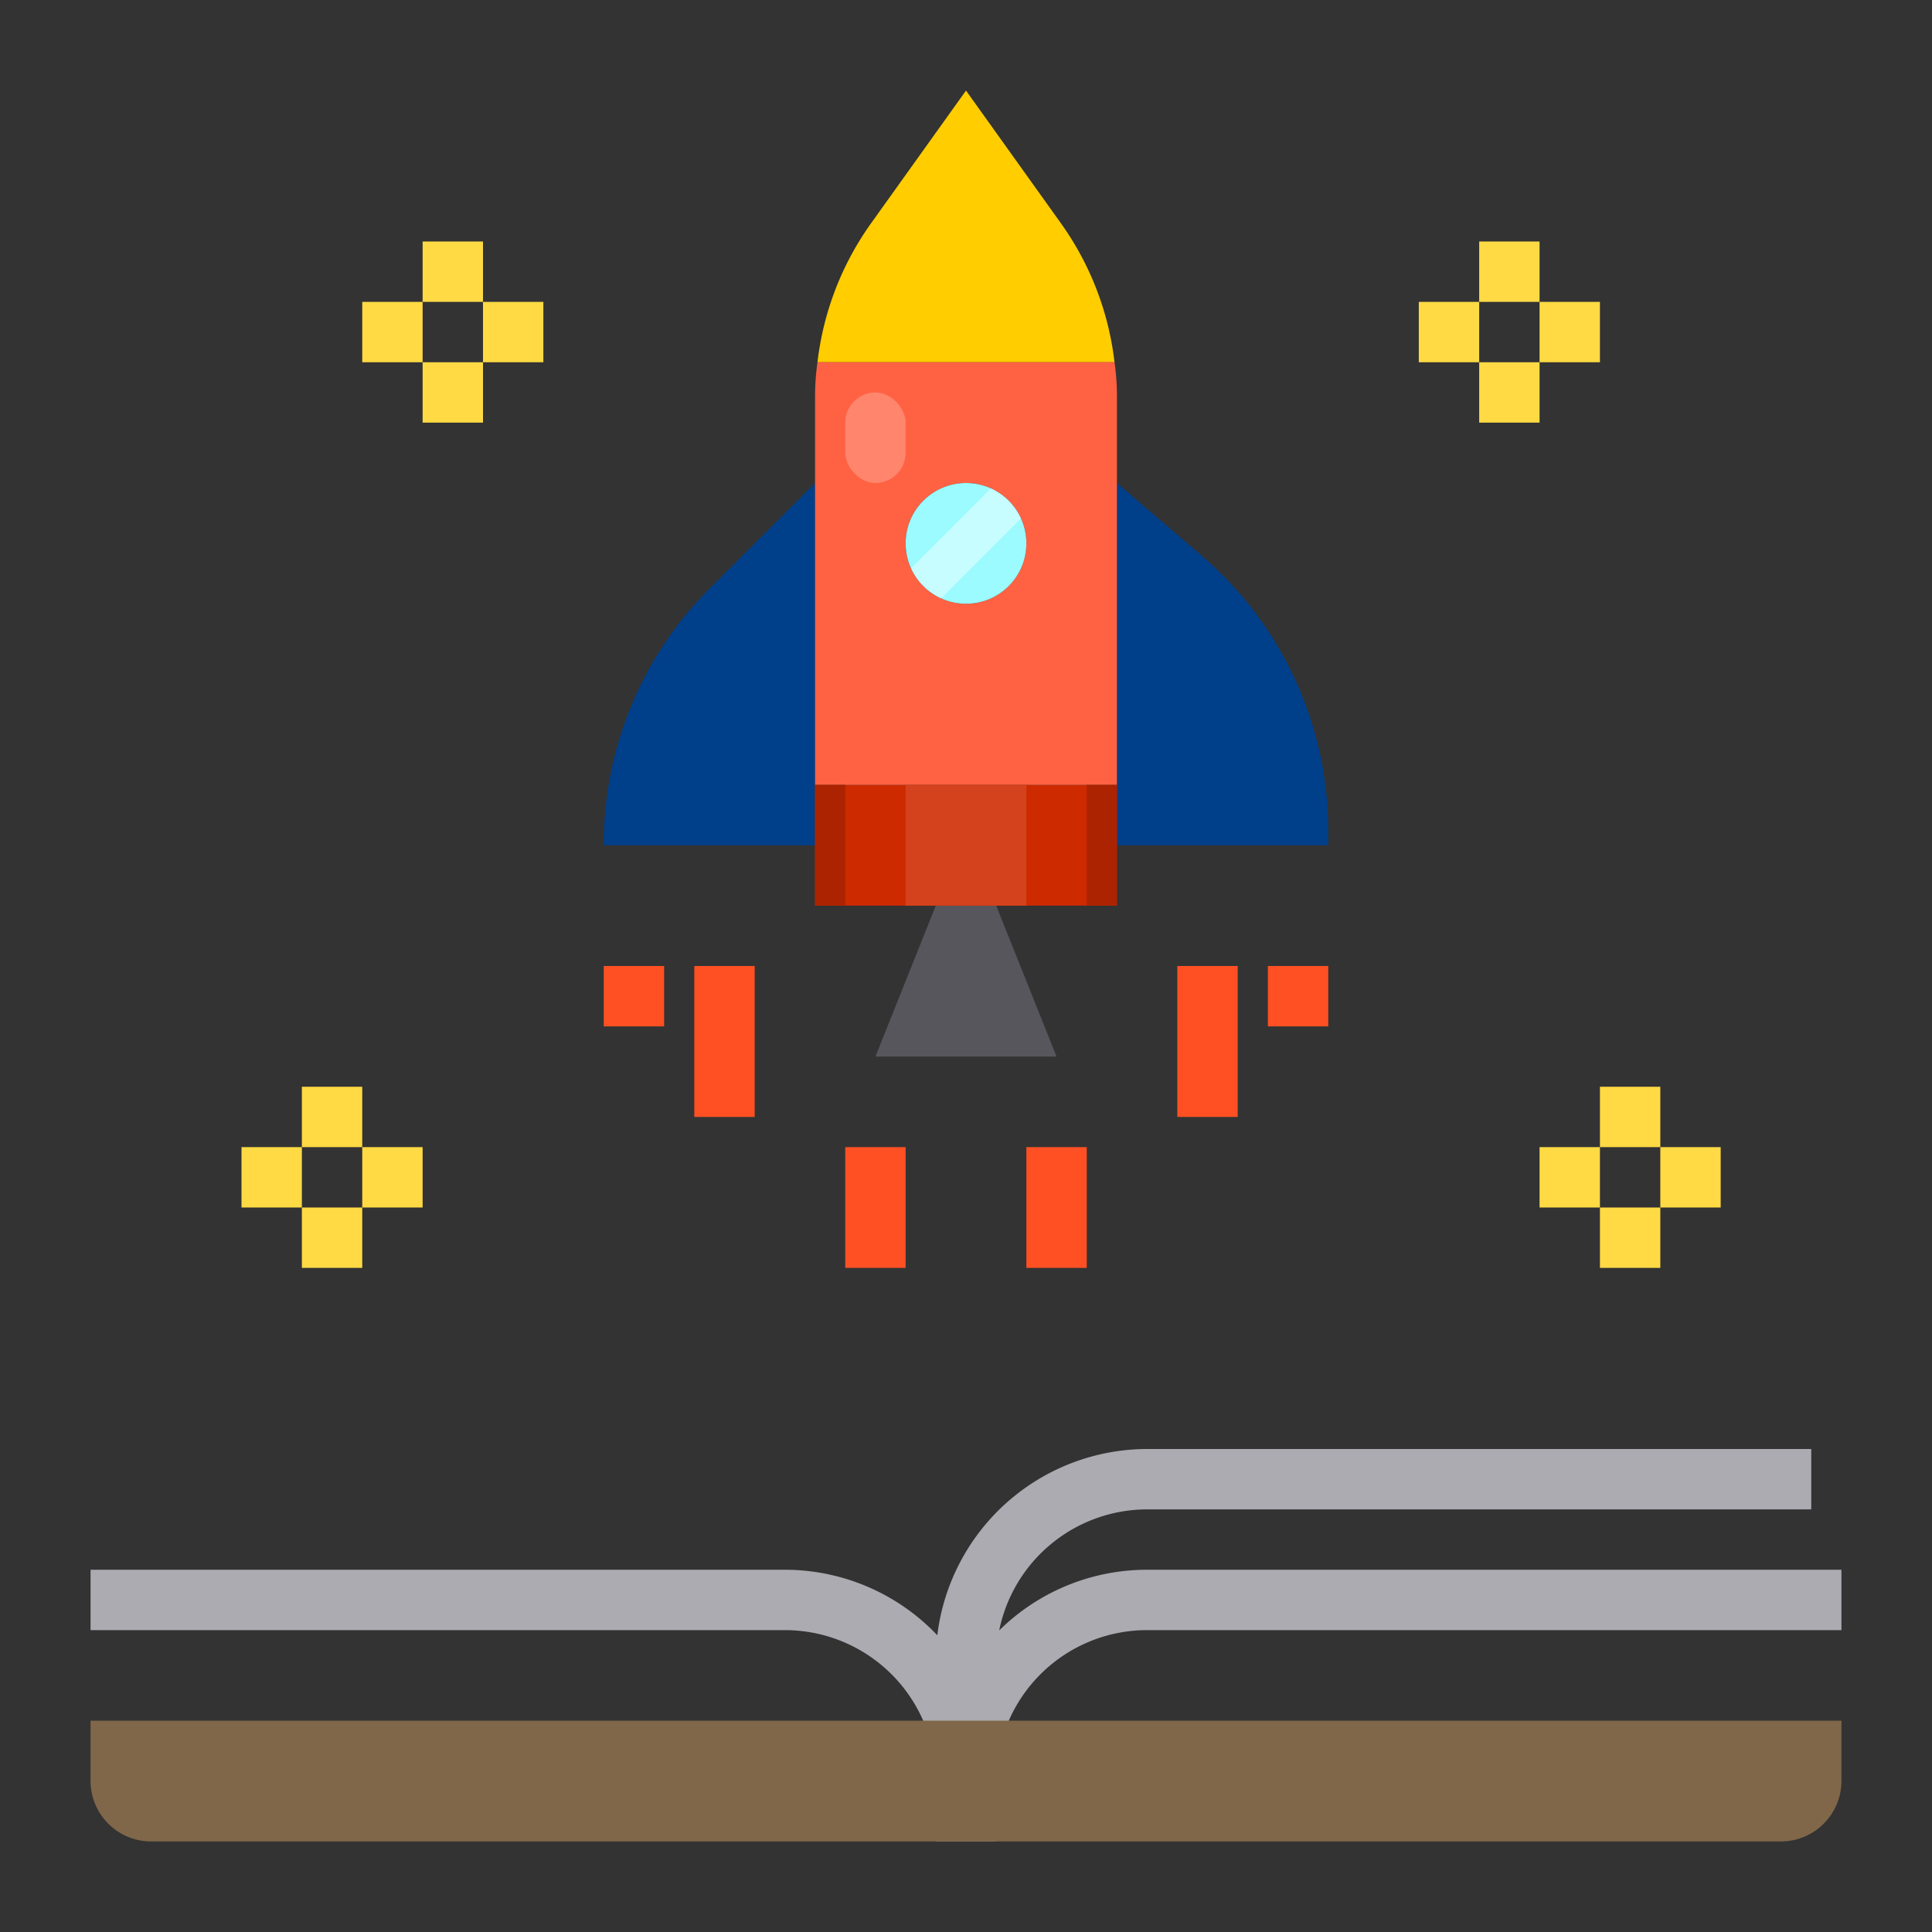 <svg height="512" viewBox="0 0 64 64" width="512" xmlns="http://www.w3.org/2000/svg"><rect x="0" y="0" width="64" height="64" fill="#333333" stroke="none"/><path d="m61 52v2h-23a5 5 0 0 0 -5 5v2h-2v-2a5 5 0 0 0 -5-5h-23v-2h23a6.966 6.966 0 0 1 5.05 2.17 7.015 7.015 0 0 1 6.95-6.17h22v2h-22a5.009 5.009 0 0 0 -4.9 4.01 6.967 6.967 0 0 1 4.9-2.01z" fill="#acabb1"/><path d="m33 30 2 5h-6l2-5z" fill="#57565c"/><path d="m44 27.52v.48h-7v-12l2.81 2.41a12 12 0 0 1 4.19 9.11z" fill="#003f8a"/><path d="m27 16v12h-7v-.03a11.989 11.989 0 0 1 3.51-8.48z" fill="#003f8a"/><path d="m36.92 12h-9.84a9.873 9.873 0 0 1 1.78-4.61l3.14-4.39 3.14 4.39a9.873 9.873 0 0 1 1.78 4.61z" fill="#ffcd00"/><path d="m27 26h10v4h-10z" fill="#cd2a00"/><path d="m36.92 12h-9.84a8.065 8.065 0 0 0 -.08 1.2v12.8h10v-12.8a8.065 8.065 0 0 0 -.08-1.2zm-4.92 8a2 2 0 1 1 2-2 2.006 2.006 0 0 1 -2 2z" fill="#ff6243"/><circle cx="32" cy="18" fill="#9bfbff" r="2"/><path d="m28 38h2v4h-2z" fill="#ff5023"/><path d="m34 38h2v4h-2z" fill="#ff5023"/><path d="m20 32h2v2h-2z" fill="#ff5023"/><path d="m23 32h2v5h-2z" fill="#ff5023"/><path d="m39 32h2v5h-2z" fill="#ff5023"/><path d="m42 32h2v2h-2z" fill="#ff5023"/><g fill="#ffda44"><path d="m10 36h2v2h-2z"/><path d="m10 40h2v2h-2z"/><path d="m12 38h2v2h-2z"/><path d="m8 38h2v2h-2z"/><path d="m53 36h2v2h-2z"/><path d="m53 40h2v2h-2z"/><path d="m55 38h2v2h-2z"/><path d="m51 38h2v2h-2z"/><path d="m14 8h2v2h-2z"/><path d="m14 12h2v2h-2z"/><path d="m16 10h2v2h-2z"/><path d="m12 10h2v2h-2z"/><path d="m49 8h2v2h-2z"/><path d="m49 12h2v2h-2z"/><path d="m51 10h2v2h-2z"/><path d="m47 10h2v2h-2z"/></g><rect fill="#ff856d" height="3" rx="1" width="2" x="28" y="13"/><path d="m32.819 16.181-2.638 2.638a2.012 2.012 0 0 0 1 1l2.638-2.638a2.012 2.012 0 0 0 -1-1z" fill="#c7fdff"/><path d="m27 26h1v4h-1z" fill="#ab2300"/><path d="m36 26h1v4h-1z" fill="#ab2300"/><path d="m30 26h4v4h-4z" fill="#d3421c"/><path d="m61 57v2a2.006 2.006 0 0 1 -2 2h-54a2.006 2.006 0 0 1 -2-2v-2z" fill="#806749"/></svg>